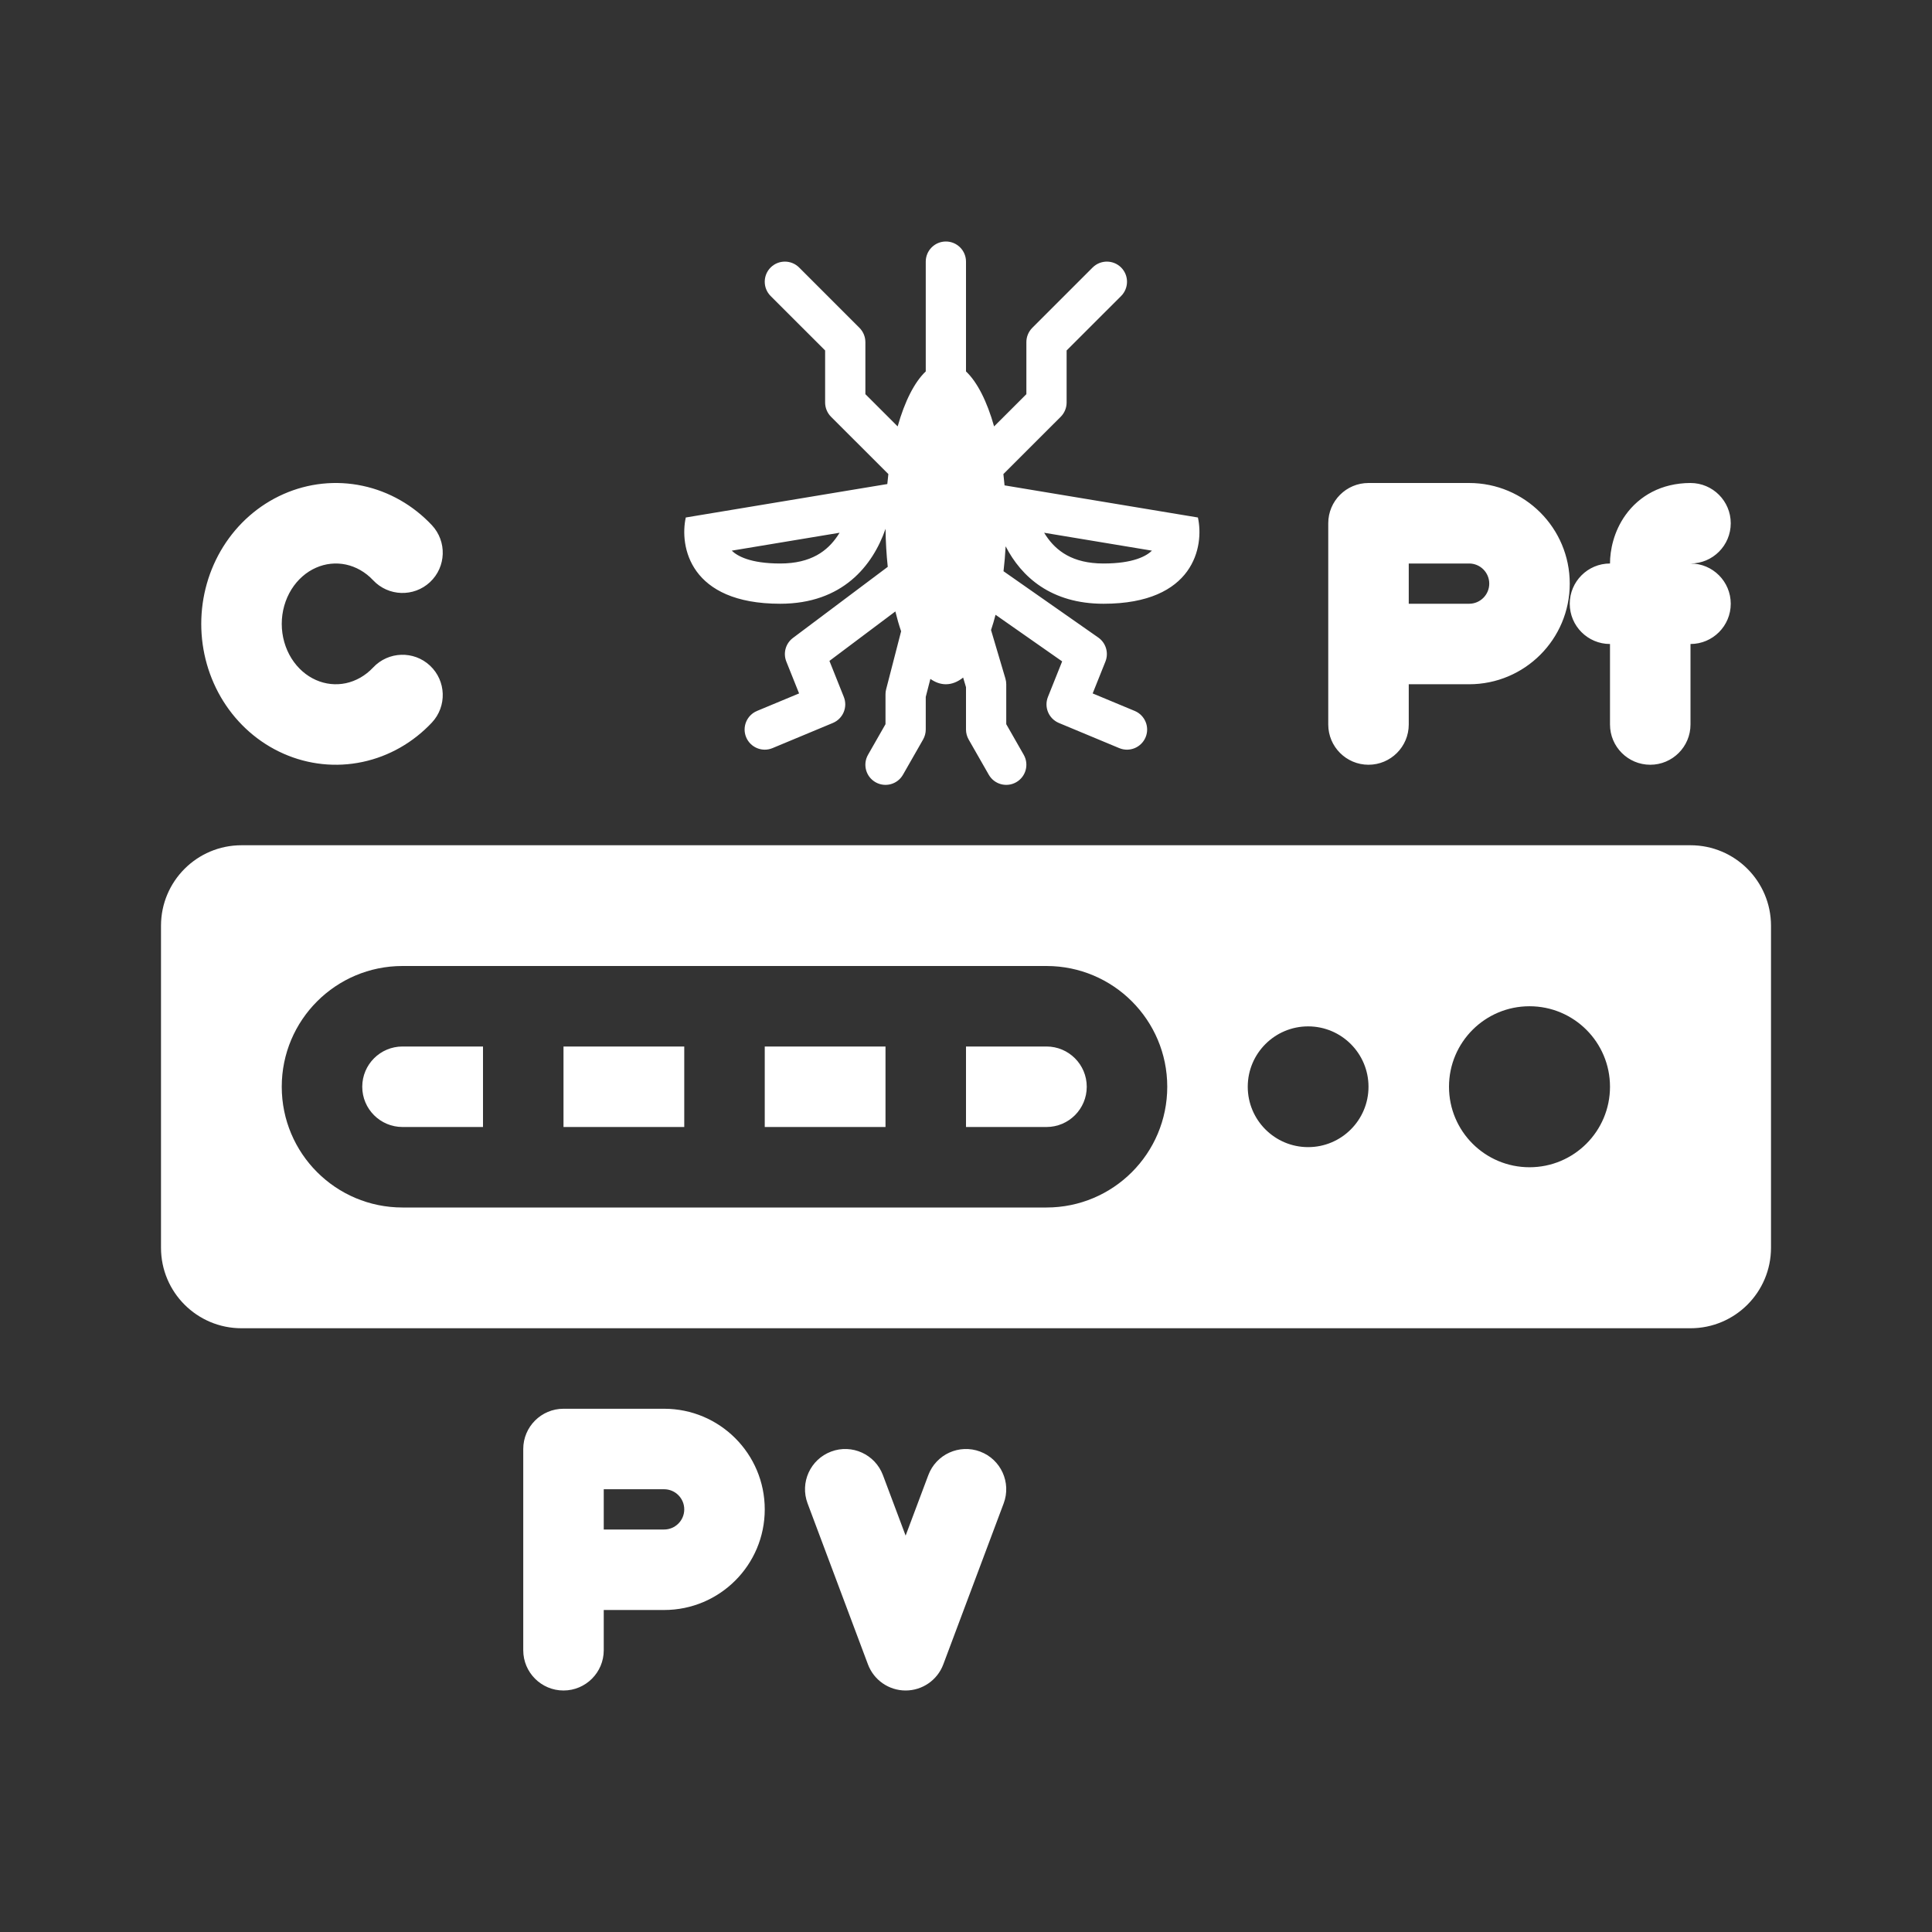 <svg width="48" height="48" viewBox="0 0 48 48" fill="none" xmlns="http://www.w3.org/2000/svg">
<path fill-rule="evenodd" clip-rule="evenodd" d="M48 0H0V48H48V0ZM23.5 6C23.776 6 24 6.224 24 6.5V9.228C24.28 9.492 24.523 9.973 24.698 10.594L25.5 9.793V8.5C25.5 8.367 25.553 8.24 25.646 8.146L27.146 6.646C27.342 6.451 27.658 6.451 27.854 6.646C28.049 6.842 28.049 7.158 27.854 7.354L26.5 8.707V10C26.5 10.133 26.447 10.26 26.354 10.354L24.929 11.778C24.94 11.871 24.95 11.964 24.958 12.059L25.607 12.167L29.762 12.857C29.919 13.571 29.669 15 27.416 15C26.113 15 25.375 14.331 24.985 13.573C24.973 13.785 24.956 13.992 24.932 14.192L27.287 15.84C27.477 15.973 27.55 16.22 27.464 16.436L27.147 17.228L28.192 17.663C28.447 17.77 28.568 18.062 28.462 18.317C28.355 18.572 28.063 18.693 27.808 18.587L26.308 17.962C26.055 17.856 25.934 17.568 26.036 17.314L26.389 16.432L24.734 15.274C24.7 15.407 24.663 15.533 24.622 15.653L24.979 16.858C24.993 16.904 25 16.952 25 17V17.992L25.434 18.752C25.571 18.992 25.488 19.297 25.248 19.434C25.008 19.571 24.703 19.488 24.566 19.248L24.066 18.373C24.023 18.297 24 18.212 24 18.125V17.073L23.929 16.834C23.793 16.942 23.649 17 23.5 17C23.367 17 23.238 16.954 23.115 16.867L23 17.314V18.125C23 18.212 22.977 18.297 22.934 18.373L22.434 19.248C22.297 19.488 21.992 19.571 21.752 19.434C21.512 19.297 21.429 18.992 21.566 18.752L22 17.992V17.25C22 17.208 22.005 17.166 22.016 17.125L22.388 15.684C22.335 15.53 22.288 15.366 22.245 15.191L20.607 16.42L20.964 17.314C21.066 17.568 20.945 17.856 20.692 17.962L19.192 18.587C18.937 18.693 18.645 18.572 18.538 18.317C18.432 18.062 18.553 17.77 18.808 17.663L19.853 17.228L19.536 16.436C19.452 16.226 19.519 15.986 19.7 15.85L22.056 14.083C22.024 13.781 22.005 13.465 22.001 13.138C21.683 14.054 20.933 15 19.384 15C17.131 15 16.881 13.571 17.038 12.857L21.193 12.167L22.045 12.026C22.053 11.942 22.061 11.86 22.071 11.778L20.646 10.354C20.553 10.26 20.5 10.133 20.5 10V8.707L19.146 7.354C18.951 7.158 18.951 6.842 19.146 6.646C19.342 6.451 19.658 6.451 19.854 6.646L21.354 8.146C21.447 8.24 21.5 8.367 21.5 8.5V9.793L22.302 10.594C22.477 9.973 22.72 9.492 23 9.228V6.5C23 6.224 23.224 6 23.5 6ZM18.18 13.681C18.315 13.811 18.634 14 19.384 14C20.157 14 20.56 13.683 20.808 13.315C20.826 13.289 20.843 13.263 20.859 13.236L18.18 13.681ZM27.416 14C28.166 14 28.485 13.811 28.62 13.681L25.941 13.236C25.957 13.263 25.974 13.289 25.992 13.315C26.24 13.683 26.643 14 27.416 14ZM6 33C4.895 33 4 32.105 4 31L4 23C4 21.895 4.895 21 6 21L42 21C43.105 21 44 21.895 44 23V31C44 32.105 43.105 33 42 33H6ZM38 25C39.105 25 40 25.895 40 27C40 28.105 39.105 29 38 29C36.895 29 36 28.105 36 27C36 25.895 36.895 25 38 25ZM31 27C31 27.828 31.672 28.5 32.5 28.5C33.328 28.5 34 27.828 34 27C34 26.172 33.328 25.5 32.5 25.5C31.672 25.5 31 26.172 31 27ZM12 26H10C9.448 26 9 26.448 9 27C9 27.552 9.448 28 10 28H12V26ZM14 28H17V26H14V28ZM19 28H22V26H19V28ZM26 26C26.552 26 27 26.448 27 27C27 27.552 26.552 28 26 28L24 28V26H26ZM7 27C7 28.657 8.343 30 10 30H26C27.657 30 29 28.657 29 27C29 25.343 27.657 24 26 24H10C8.343 24 7 25.343 7 27ZM7.851 14.105C8.088 14 8.345 13.974 8.593 14.026C8.841 14.079 9.078 14.211 9.27 14.416C9.648 14.819 10.281 14.839 10.684 14.462C11.087 14.084 11.107 13.451 10.73 13.048C10.267 12.555 9.669 12.21 9.008 12.07C8.346 11.929 7.661 12.002 7.042 12.276C6.424 12.549 5.907 13.006 5.547 13.58C5.188 14.154 5 14.822 5 15.5C5 16.178 5.188 16.846 5.547 17.42C5.907 17.994 6.424 18.451 7.042 18.724C7.661 18.998 8.346 19.071 9.008 18.93C9.669 18.79 10.267 18.445 10.73 17.952C11.107 17.549 11.087 16.916 10.684 16.538C10.281 16.16 9.648 16.181 9.27 16.584C9.078 16.789 8.841 16.921 8.593 16.974C8.345 17.026 8.088 17 7.851 16.895C7.612 16.79 7.398 16.606 7.242 16.358C7.087 16.109 7 15.811 7 15.5C7 15.189 7.087 14.891 7.242 14.642C7.398 14.394 7.612 14.21 7.851 14.105ZM13 36C13 35.448 13.448 35 14 35H16.5C17.881 35 19 36.119 19 37.5C19 38.881 17.881 40 16.5 40H15V41C15 41.552 14.552 42 14 42C13.448 42 13 41.552 13 41V36ZM15 38H16.5C16.776 38 17 37.776 17 37.5C17 37.224 16.776 37 16.5 37H15V38ZM34 12C33.448 12 33 12.448 33 13V18C33 18.552 33.448 19 34 19C34.552 19 35 18.552 35 18V17H36.5C37.881 17 39 15.881 39 14.5C39 13.119 37.881 12 36.5 12H34ZM36.5 15H35V14H36.5C36.776 14 37 14.224 37 14.5C37 14.776 36.776 15 36.5 15ZM22.5 42C22.917 42 23.29 41.741 23.436 41.351L24.936 37.351C25.13 36.834 24.868 36.258 24.351 36.064C23.834 35.87 23.258 36.132 23.064 36.649L22.5 38.152L21.936 36.649C21.742 36.132 21.166 35.87 20.649 36.064C20.132 36.258 19.87 36.834 20.064 37.351L21.564 41.351C21.71 41.741 22.083 42 22.5 42ZM42 18V16C42.552 16 43 15.552 43 15C43 14.448 42.553 14 42.001 14C42.553 14 43 13.552 43 13C43 12.448 42.552 12 42 12C41.274 12 40.724 12.325 40.389 12.791C40.09 13.206 40 13.673 40 14C39.448 14 39 14.448 39 15C39 15.552 39.448 16 40 16V18C40 18.552 40.448 19 41 19C41.552 19 42 18.552 42 18Z" fill="#333333"/>
</svg>
